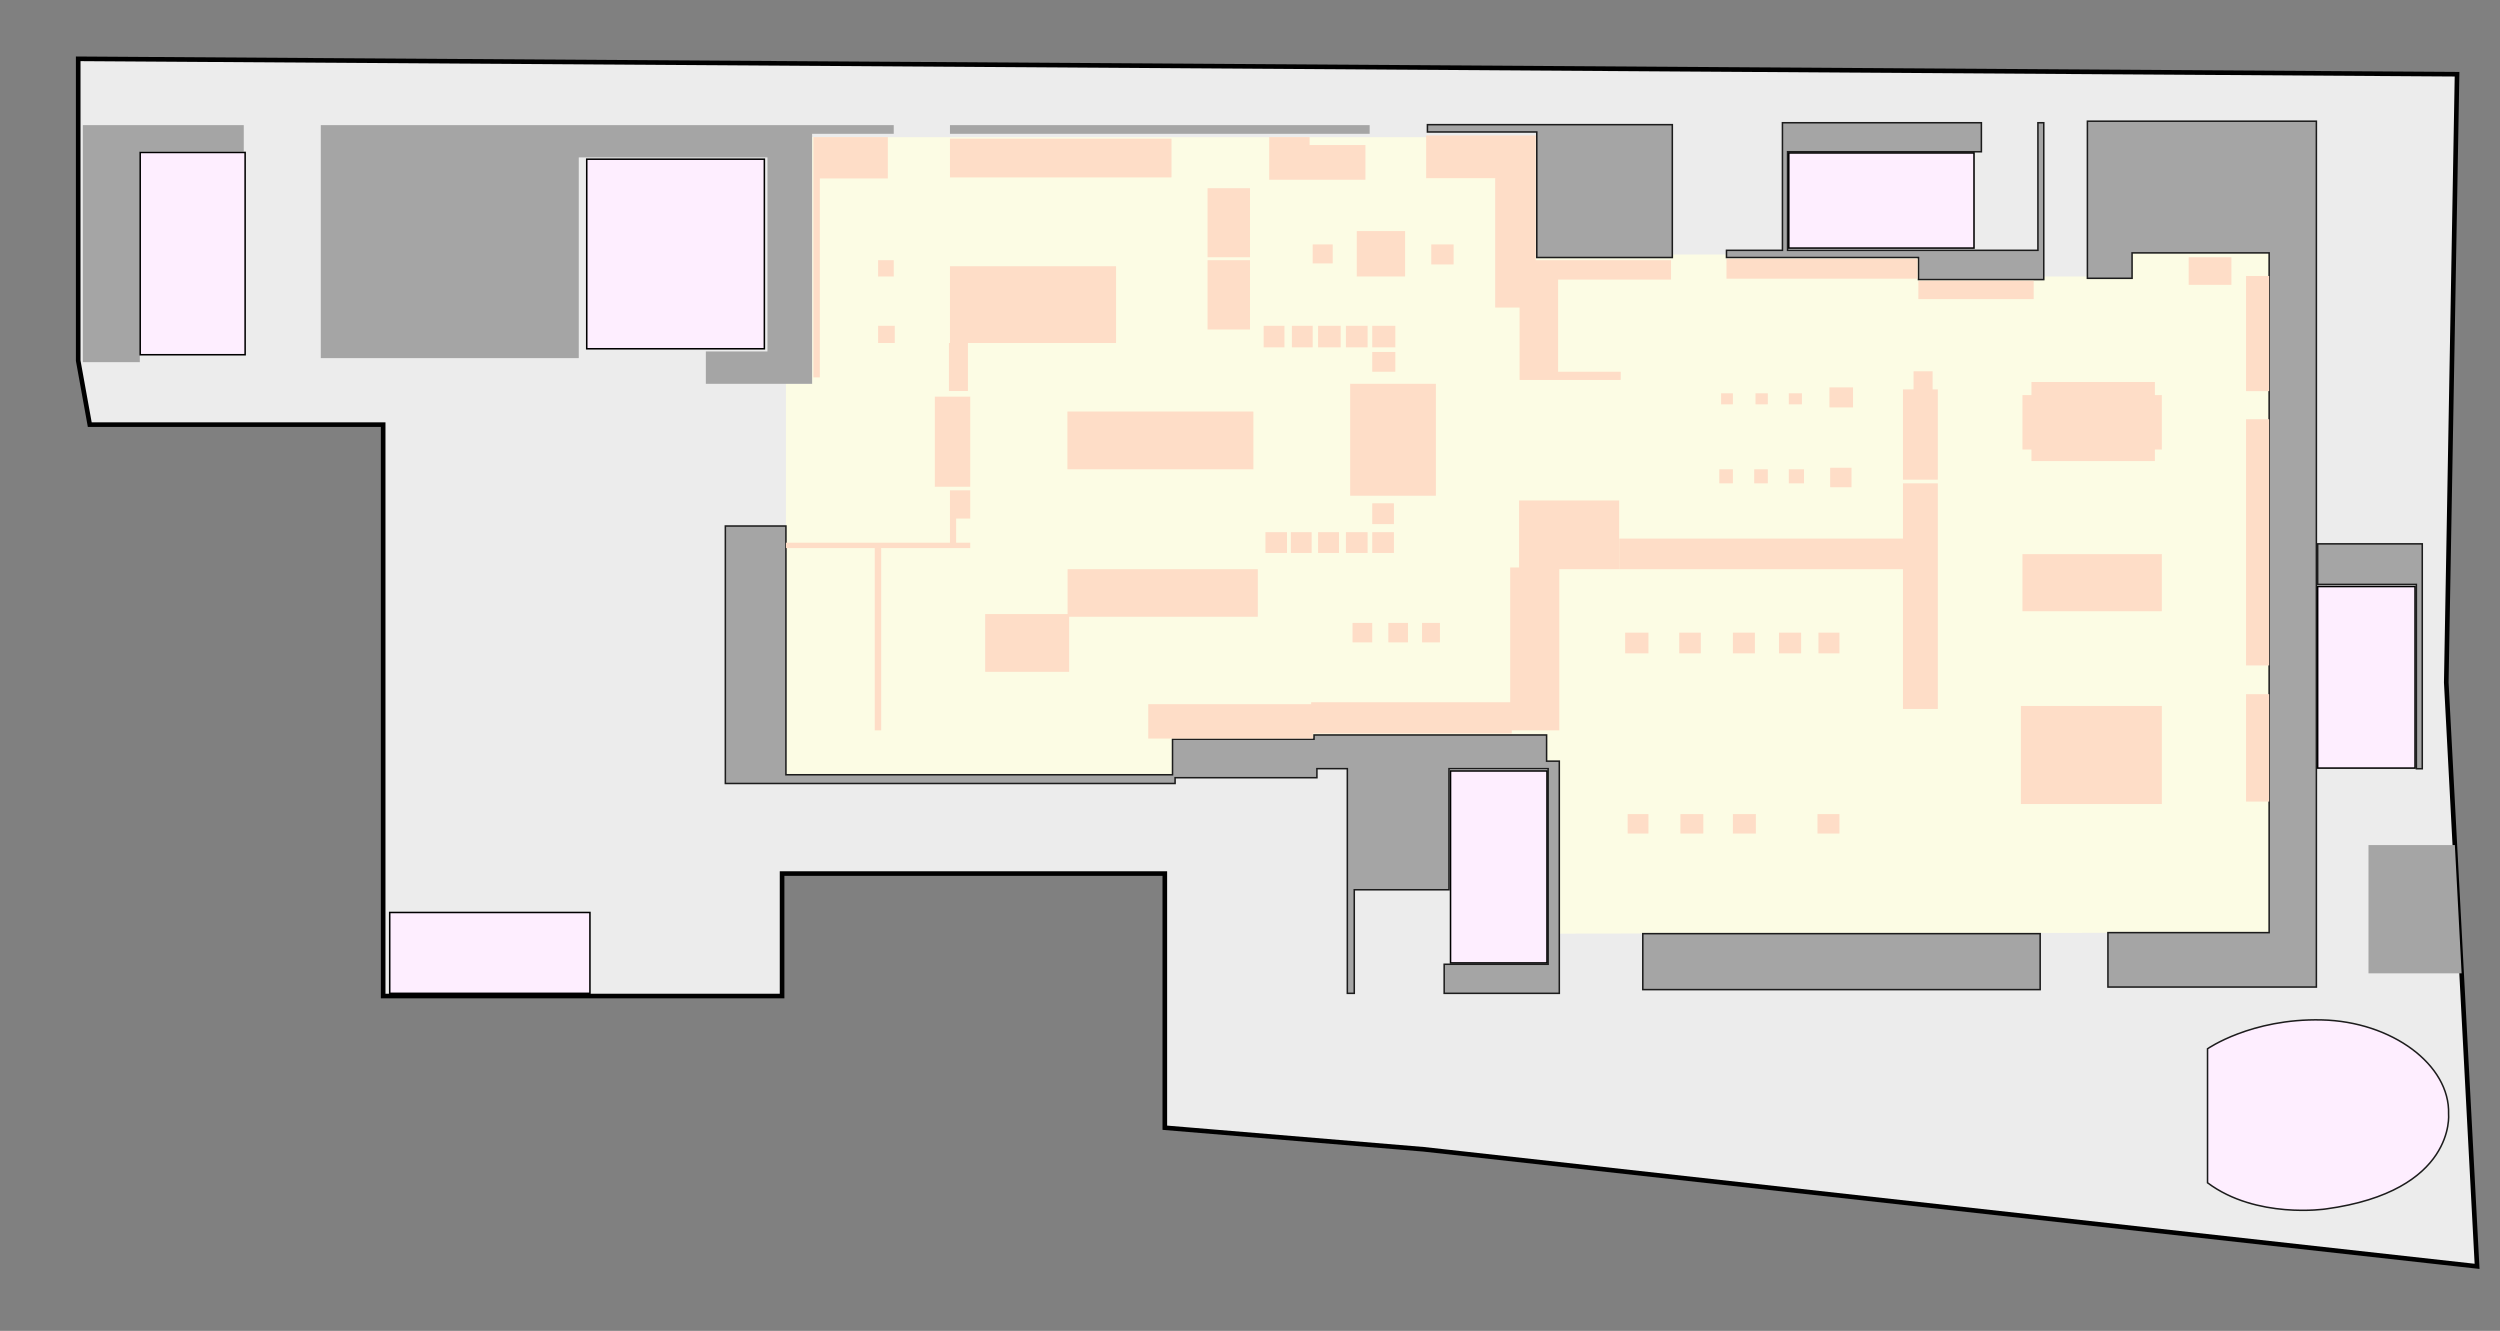 <?xml version="1.0" encoding="utf-8"?>
<!-- Generator: Adobe Illustrator 17.0.0, SVG Export Plug-In . SVG Version: 6.00 Build 0)  -->
<!DOCTYPE svg PUBLIC "-//W3C//DTD SVG 1.1//EN" "http://www.w3.org/Graphics/SVG/1.1/DTD/svg11.dtd">
<svg version="1.1" id="图层_1" xmlns="http://www.w3.org/2000/svg" xmlns:xlink="http://www.w3.org/1999/xlink" x="0px" y="0px"
	 width="1623.162px" height="864.086px" viewBox="0 0 1623.162 864.086" enable-background="new 0 0 1623.162 864.086"
	 xml:space="preserve">
<rect x="0" y="0" width="1623.162" height="864.086" fill="#808080" stroke="none"/>
<polygon fill="#ECECEC" stroke="#000000" stroke-width="3" stroke-miterlimit="10" points="1595.276,48.19 1588.276,443.062 
	1608.276,822.19 924.276,746.19 756.276,732.19 756.276,567.19 507.776,567.19 507.776,646.69 248.776,646.69 248.776,275.69 
	58.276,275.69 50.776,234.19 50.776,38.19 "/>
<polygon fill="#FCFCE4" points="1473.276,164.19 1473.276,605.524 1012.401,606.19 1012.401,494.19 1004.151,494.19 
	1004.151,477.19 761.276,480.19 761.276,503.024 510.276,503.024 510.276,249.19 527.276,249.19 527.276,89.024 997.776,89.024 
	997.776,165.22 1132.255,165.22 1323.61,165.22 1323.61,179.524 1364.276,179.524 1364.276,161.065 "/>
<polygon fill="#A5A5A5" stroke="#1C1C1C" stroke-miterlimit="10" points="1355.276,78.69 1355.276,159.94 1355.276,164.19 
	1355.276,180.69 1384.276,180.69 1384.276,164.19 1473.276,164.19 1473.276,605.524 1368.61,605.524 1368.61,640.857 
	1503.943,640.857 1503.943,607.69 1503.943,605.524 1503.943,164.19 1503.943,78.69 "/>
<rect x="1066.61" y="606.19" fill="#A5A5A5" stroke="#1C1C1C" stroke-miterlimit="10" width="258" height="36.333"/>
<polygon fill="#A5A5A5" stroke="#1C1C1C" stroke-miterlimit="10" points="1005.151,494.19 1004.151,494.19 1004.151,477.19 
	853.151,477.19 853.151,479.94 761.276,479.94 761.276,503.024 510.276,503.024 510.276,341.524 470.943,341.524 470.943,508.69 
	476.276,508.69 510.276,508.69 762.943,508.69 762.943,504.94 855.026,504.94 855.026,499.065 874.776,499.065 874.776,644.94 
	879.276,644.94 879.276,577.69 940.776,577.69 940.776,499.065 1005.151,499.065 1005.151,626.065 937.651,626.065 937.651,644.94 
	1012.401,644.94 1012.401,626.065 1012.401,494.19 "/>
<polygon fill="#A5A5A5" stroke="#1C1C1C" stroke-miterlimit="10" points="1323.151,79.69 1323.151,162.524 1245.61,162.524 
	1160.61,162.524 1160.61,98.524 1286.443,98.524 1286.443,79.69 1160.61,79.69 1157.276,79.69 1157.276,98.524 1157.276,162.524 
	1120.943,162.524 1120.943,167.19 1245.61,167.19 1245.61,181.524 1326.943,181.524 1326.943,167.19 1326.943,164.065 
	1326.943,162.524 1326.943,79.69 "/>
<polygon fill="#A5A5A5" stroke="#1C1C1C" stroke-miterlimit="10" points="999.276,80.94 997.776,80.94 926.776,80.94 926.776,85.69 
	997.776,85.69 997.776,167.19 1085.776,167.19 1085.776,80.94 "/>
<rect x="616.776" y="81.25" fill="#A5A5A5" width="272.5" height="5.63"/>
<polygon fill="#A5A5A5" points="158.276,81.25 90.776,81.25 85.776,81.25 53.776,81.25 53.776,235.137 90.776,235.137 90.776,98.44 
	158.276,98.44 "/>
<polygon fill="#A5A5A5" points="527.276,81.25 526.026,81.25 502.276,81.25 498.276,81.25 375.776,81.25 373.276,81.25 
	208.276,81.25 208.276,232.512 375.776,232.512 375.776,102.19 498.276,102.19 498.276,228.19 458.276,228.19 458.276,249.19 
	498.276,249.19 501.026,249.19 527.276,249.19 527.276,86.88 580.276,86.88 580.276,81.25 "/>
<polygon fill="#A5A5A5" points="1537.776,548.69 1537.776,631.94 1598.24,631.94 1593.849,548.69 "/>
<path fill="#FEEEFF" stroke="#1C1C1C" stroke-miterlimit="10" d="M1433.276,680.94c0,0,28.25-19.75,74-18.75s83.5,29.25,82.5,61
	c0,0,5,50.25-79.75,61.75c0,0-45,6.75-76.75-17V680.94z"/>
<rect x="253.026" y="592.44" fill="#FEEEFF" stroke="#000000" stroke-miterlimit="10" width="130" height="52.5"/>
<rect x="91.026" y="98.982" fill="#FEEEFF" stroke="#000000" stroke-miterlimit="10" width="68.125" height="131.333"/>
<rect x="380.943" y="103.357" fill="#FEEEFF" stroke="#000000" stroke-miterlimit="10" width="115.333" height="123.083"/>
<rect x="941.776" y="500.565" fill="#FEEEFF" stroke="#000000" stroke-miterlimit="10" width="62.625" height="124.625"/>
<rect x="1161.401" y="99.315" fill="#FEEEFF" stroke="#000000" stroke-miterlimit="10" width="120.25" height="61.75"/>
<rect x="1504.776" y="380.815" fill="#FEEEFF" stroke="#000000" stroke-miterlimit="10" width="63.232" height="117.875"/>
<polygon fill="#A5A5A5" stroke="#1C1C1C" stroke-miterlimit="10" points="1504.776,353.107 1504.776,379.44 1568.86,379.44 
	1568.86,499.107 1572.693,499.107 1572.693,379.44 1572.693,373.774 1572.693,353.107 "/>
<polygon fill="#FEDDC7" points="576.443,89.024 528.11,89.024 528.11,110.19 528.11,115.857 528.11,245.024 532.276,245.024 
	532.276,115.857 576.443,115.857 "/>
<rect x="616.776" y="90.024" fill="#FEDDC7" width="143.833" height="25.167"/>
<rect x="616.776" y="172.857" fill="#FEDDC7" width="107.833" height="49.833"/>
<rect x="616.11" y="222.69" fill="#FEDDC7" width="12.333" height="31.167"/>
<rect x="606.943" y="257.524" fill="#FEDDC7" width="23" height="58.5"/>
<polygon fill="#FEDDC7" points="629.943,318.357 620.776,318.357 616.776,318.357 616.776,336.69 616.776,355.024 620.776,355.024 
	620.776,336.69 629.943,336.69 "/>
<polygon fill="#FEDDC7" points="629.943,352.357 510.276,352.357 510.276,355.857 567.943,355.857 567.943,474.19 572.11,474.19 
	572.11,355.857 629.943,355.857 "/>
<polygon fill="#FEDDC7" points="816.651,369.565 693.151,369.565 693.151,398.69 639.651,398.69 639.651,436.19 694.151,436.19 
	694.151,400.44 816.651,400.44 "/>
<rect x="693.026" y="267.19" fill="#FEDDC7" width="120.75" height="37.5"/>
<rect x="784.026" y="168.94" fill="#FEDDC7" width="27.555" height="45"/>
<rect x="784.026" y="122.19" fill="#FEDDC7" width="27.555" height="44.833"/>
<rect x="570.11" y="168.94" fill="#FEDDC7" width="10.167" height="10.583"/>
<rect x="570.11" y="211.524" fill="#FEDDC7" width="10.833" height="11.167"/>
<rect x="821.61" y="345.524" fill="#FEDDC7" width="14" height="13.5"/>
<rect x="838.11" y="345.524" fill="#FEDDC7" width="13.5" height="13.5"/>
<rect x="855.776" y="345.524" fill="#FEDDC7" width="13.583" height="13.5"/>
<rect x="873.86" y="345.524" fill="#FEDDC7" width="14.083" height="13.5"/>
<rect x="890.943" y="345.524" fill="#FEDDC7" width="14.083" height="13.5"/>
<rect x="890.943" y="326.774" fill="#FEDDC7" width="14.083" height="13.5"/>
<rect id="shop:1:904.443:285.523" x="876.61" y="249.19" fill="#FEDDC7" width="55.667" height="72.667"/>
<polygon fill="#FEDDC7" points="850.276,94.169 850.276,89.024 824.026,89.024 824.026,94.169 824.026,99.315 824.026,116.69 
	886.526,116.69 886.526,94.169 "/>
<polygon fill="#FEDDC7" points="1084.943,181.524 1084.943,168.94 1011.61,168.94 1009.776,168.94 997.11,168.94 997.11,115.69 
	997.11,87.94 925.943,87.94 925.943,115.69 970.776,115.69 970.776,199.69 986.61,199.69 986.61,246.69 1010.776,246.69 
	1011.61,246.69 1052.276,246.69 1052.276,241.357 1011.61,241.357 1011.61,181.524 "/>
<rect x="1120.943" y="168.065" fill="#FEDDC7" width="123.958" height="12.875"/>
<rect x="1245.526" y="182.315" fill="#FEDDC7" width="74.875" height="11.875"/>
<rect x="1421.026" y="167.024" fill="#FEDDC7" width="27.75" height="17.917"/>
<rect x="1458.276" y="179.19" fill="#FEDDC7" width="15" height="74.75"/>
<rect x="1458.276" y="272.19" fill="#FEDDC7" width="15" height="159.853"/>
<rect x="1458.276" y="450.69" fill="#FEDDC7" width="15" height="69.75"/>
<rect x="1312.11" y="458.357" fill="#FEDDC7" width="91.5" height="63.667"/>
<rect x="1313.11" y="359.774" fill="#FEDDC7" width="90.5" height="37.083"/>
<polygon id="shop:2:1358.36:273.69" fill="#FEDDC7" points="1403.61,256.524 1399.11,256.524 1399.11,248.024 1318.943,248.024 
	1318.943,256.524 1313.11,256.524 1313.11,291.857 1318.943,291.857 1318.943,299.357 1399.11,299.357 1399.11,291.857 
	1403.61,291.857 "/>
<polygon fill="#FEDDC7" points="1254.776,252.815 1254.776,241.065 1242.401,241.065 1242.401,252.815 1235.526,252.815 
	1235.526,311.44 1258.151,311.44 1258.151,252.815 "/>
<rect x="1235.526" y="313.815" fill="#FEDDC7" width="22.625" height="146.5"/>
<rect x="986.276" y="324.94" fill="#FEDDC7" width="65" height="44.625"/>
<rect x="1051.276" y="349.69" fill="#FEDDC7" width="191.25" height="19.875"/>
<rect x="980.526" y="368.44" fill="#FEDDC7" width="31.875" height="105.75"/>
<polygon fill="#FEDDC7" points="981.526,455.94 851.276,455.94 851.276,457.19 745.526,457.19 745.526,479.524 852.443,479.524 
	852.443,476.19 981.526,476.19 "/>
<rect x="880.901" y="150.024" fill="#FEDDC7" width="31.375" height="29.5"/>
<rect x="852.276" y="158.69" fill="#FEDDC7" width="13" height="12.333"/>
<rect x="929.276" y="158.69" fill="#FEDDC7" width="14.5" height="13"/>
<rect x="820.443" y="211.524" fill="#FEDDC7" width="13.5" height="14"/>
<rect x="838.776" y="211.524" fill="#FEDDC7" width="13.5" height="14"/>
<rect x="855.776" y="211.524" fill="#FEDDC7" width="14.667" height="14"/>
<rect x="873.86" y="211.524" fill="#FEDDC7" width="14.083" height="14"/>
<rect x="890.943" y="211.524" fill="#FEDDC7" width="15" height="14"/>
<rect x="890.943" y="228.524" fill="#FEDDC7" width="15" height="12.833"/>
<rect x="878.151" y="404.44" fill="#FEDDC7" width="12.792" height="12.625"/>
<rect x="901.401" y="404.44" fill="#FEDDC7" width="12.75" height="12.625"/>
<rect x="923.276" y="404.44" fill="#FEDDC7" width="11.625" height="12.625"/>
<rect x="1117.443" y="255.357" fill="#FEDDC7" width="7.667" height="7.167"/>
<rect x="1139.776" y="255.357" fill="#FEDDC7" width="8" height="7.167"/>
<rect x="1161.401" y="255.357" fill="#FEDDC7" width="8.542" height="7.167"/>
<rect x="1187.776" y="251.524" fill="#FEDDC7" width="15.333" height="13"/>
<rect x="1116.276" y="304.69" fill="#FEDDC7" width="8.833" height="9.125"/>
<rect x="1138.943" y="304.69" fill="#FEDDC7" width="8.833" height="9.125"/>
<rect x="1161.401" y="304.69" fill="#FEDDC7" width="9.875" height="9.125"/>
<rect x="1188.276" y="303.69" fill="#FEDDC7" width="13.833" height="12.667"/>
<rect x="1055.151" y="410.753" fill="#FEDDC7" width="15.125" height="13.438"/>
<rect x="1090.276" y="410.753" fill="#FEDDC7" width="14" height="13.438"/>
<rect x="1125.11" y="410.753" fill="#FEDDC7" width="14.292" height="13.438"/>
<rect x="1155.026" y="410.753" fill="#FEDDC7" width="14.375" height="13.438"/>
<rect x="1180.651" y="410.753" fill="#FEDDC7" width="13.625" height="13.438"/>
<rect x="1056.776" y="528.565" fill="#FEDDC7" width="13.5" height="12.625"/>
<rect x="1091.026" y="528.565" fill="#FEDDC7" width="14.875" height="12.625"/>
<rect x="1125.11" y="528.565" fill="#FEDDC7" width="14.917" height="12.625"/>
<rect x="1180.026" y="528.565" fill="#FEDDC7" width="14.25" height="12.625"/>
<polygon id="shop:3:991.7766:347.253" opacity="0" fill="#FCFCE4" points="1473.276,163.835 1473.276,605.169 1012.401,605.835 
	1012.401,493.835 1004.151,493.835 1004.151,476.835 761.276,479.835 761.276,502.669 510.276,502.669 510.276,248.835 
	527.276,248.835 527.276,88.669 997.776,88.669 997.776,164.865 1132.255,164.865 1323.61,164.865 1323.61,179.169 
	1364.276,179.169 1364.276,160.71 "/>
</svg>
